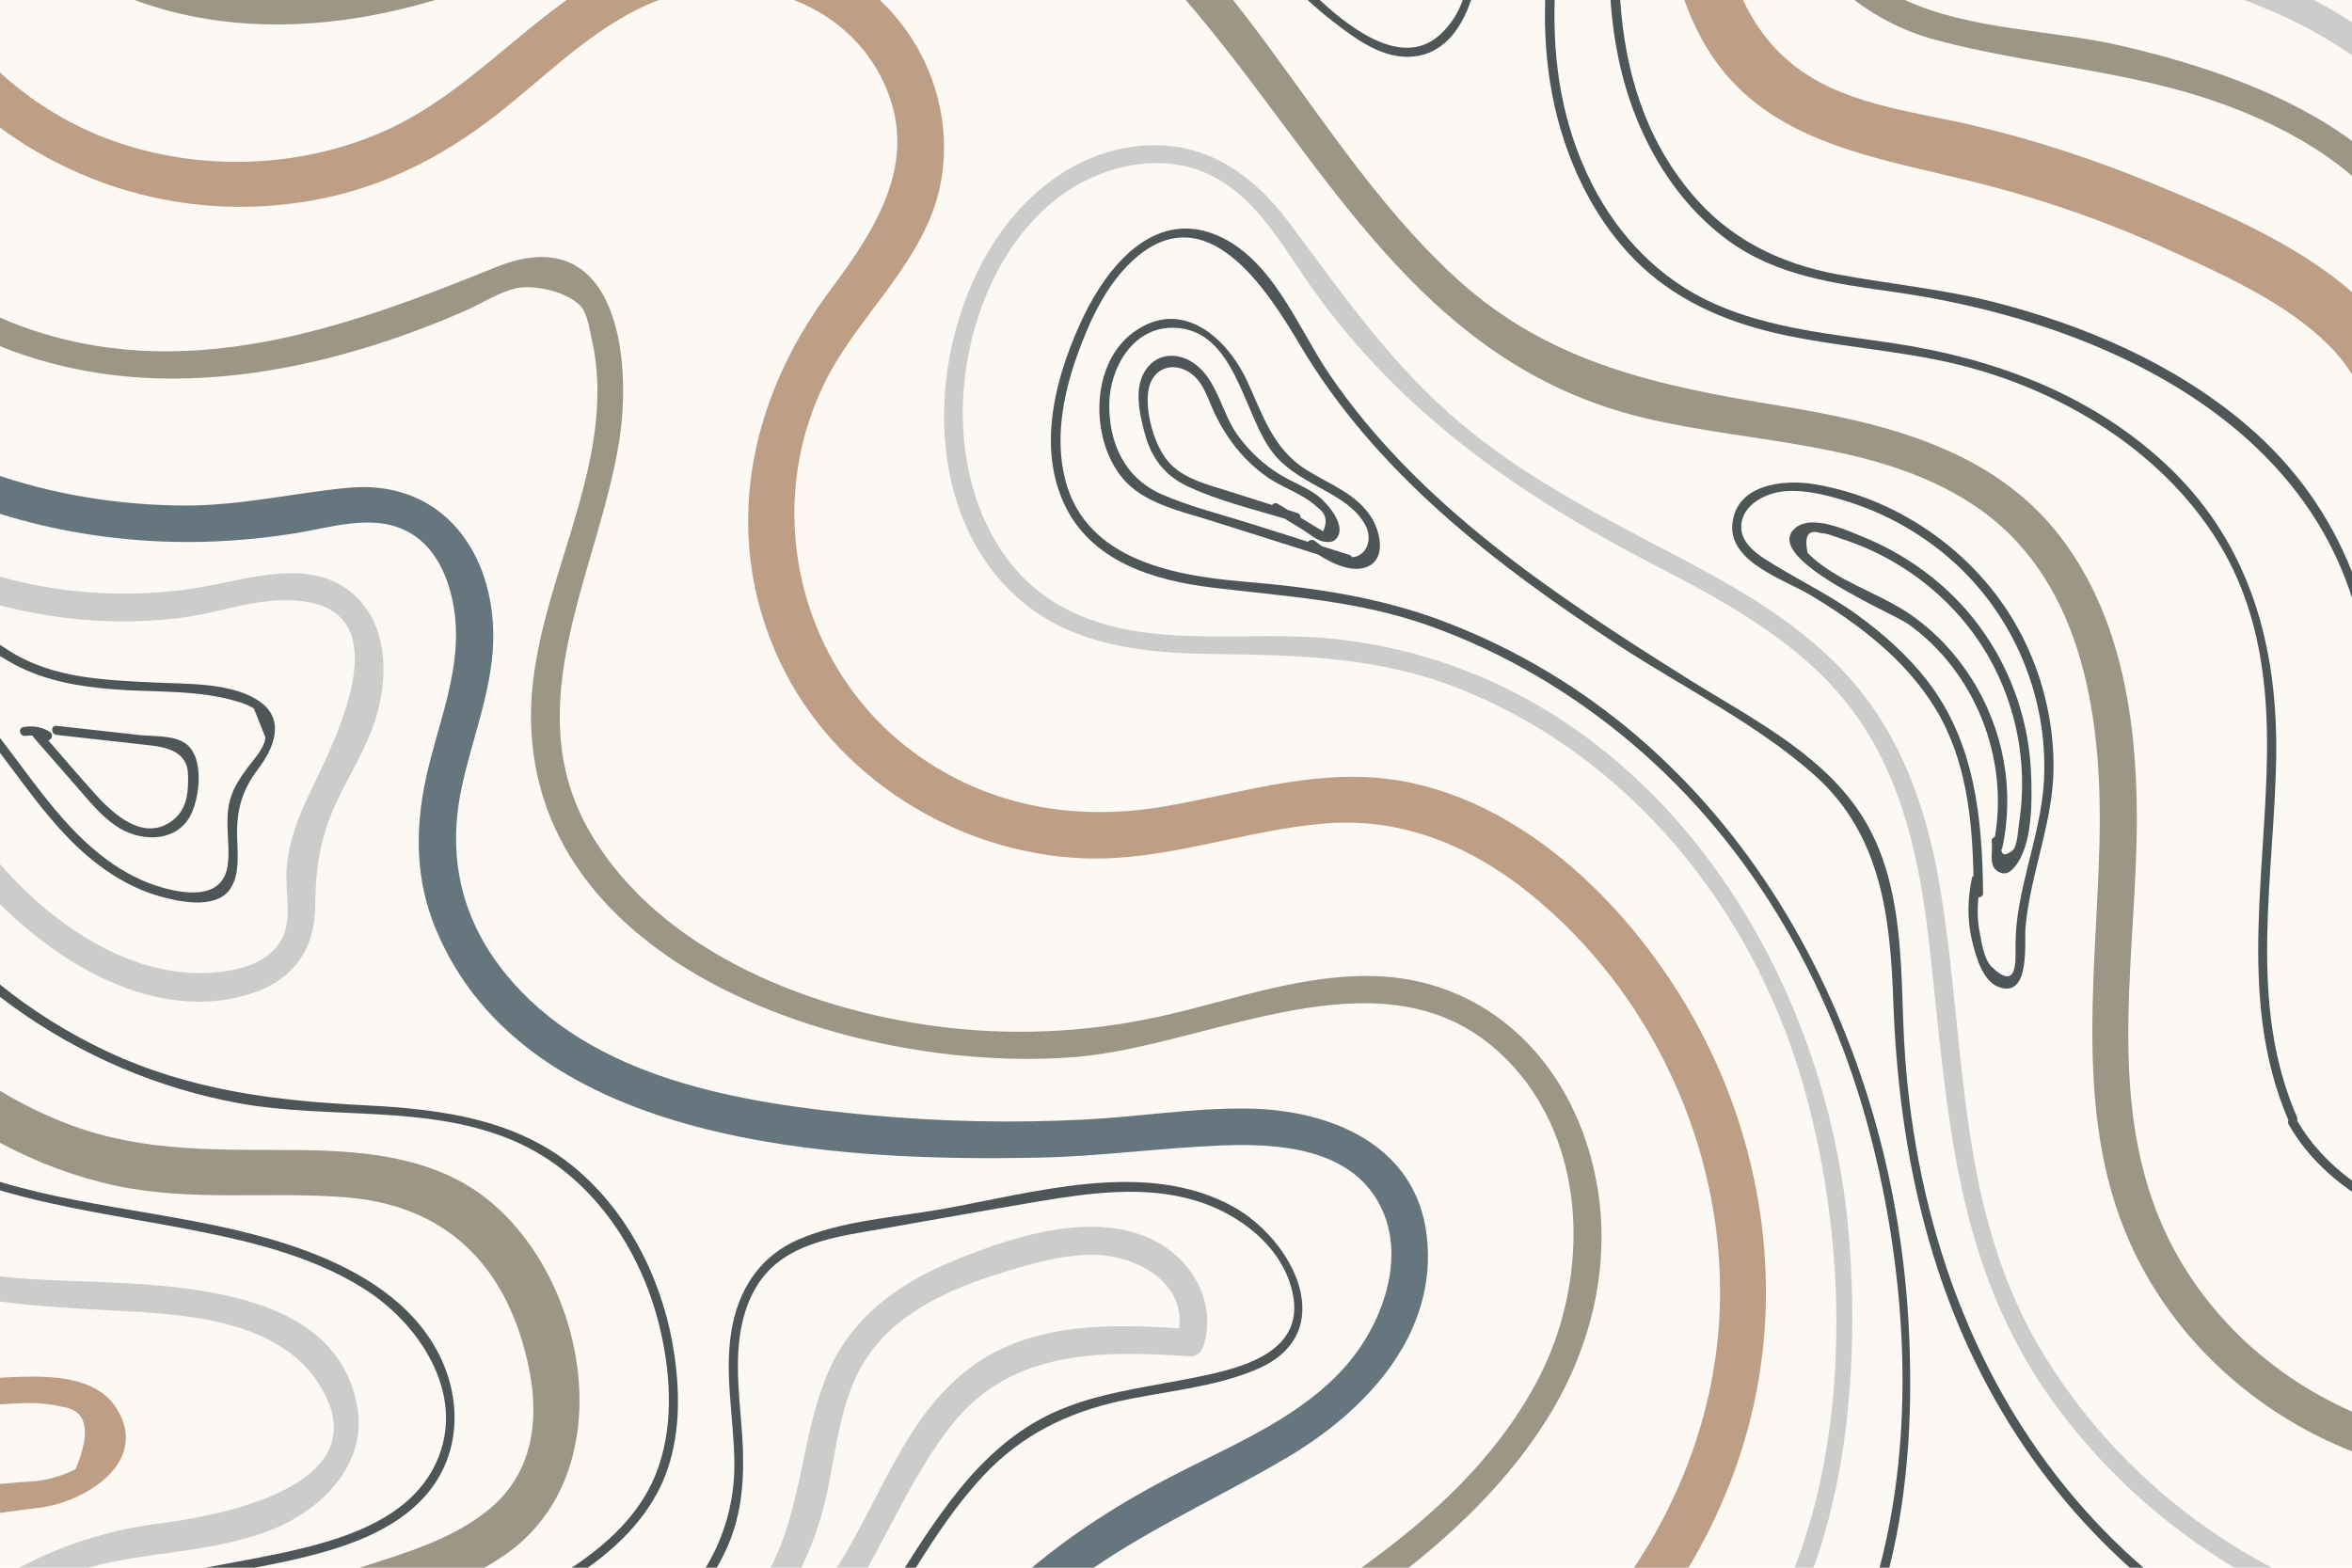 <?xml version="1.0" encoding="utf-8"?>
<!-- Generator: Adobe Illustrator 27.5.0, SVG Export Plug-In . SVG Version: 6.00 Build 0)  -->
<svg version="1.1" xmlns="http://www.w3.org/2000/svg" xmlns:xlink="http://www.w3.org/1999/xlink" x="0px" y="0px"
	 viewBox="0 0 1500 1000" style="enable-background:new 0 0 1500 1000;" xml:space="preserve">
<g id="Bg">
	<rect y="0" style="fill:#FCF8F4;" width="1500" height="1000"/>
</g>
<g id="Objects">
	<g>
		<path style="fill:#BE9E84;" d="M361.314,0c-39.361,28.377-72.67,64.787-117.996,84.411
			c-49.632,21.49-106.925,24.536-158.854,9.446C51.994,84.422,23.519,67.804,0,46.249v35.143
			c56.192,41.389,129.594,60.746,205.585,45.233c41.487-8.47,77.895-27.558,110.937-53.28C349.434,47.725,380.334,15.07,420.205,0
			H361.314z"/>
		<path style="fill:#BE9E84;" d="M884.457,496.796c-48.437-5.854-95.433,9.769-142.626,17.734
			c-52.064,8.788-103.385,1.37-148.258-27.15c-87.857-55.839-113.059-174.228-57.474-261.176
			c23.264-36.39,56.835-67.684,64.28-111.839c5.833-34.599-3.667-70.764-25.136-98.674C570.824,9.946,566.097,4.729,561.119,0
			h-54.78c22.949,8.915,42.791,25.104,54.843,47.803c27.433,51.67-0.876,96.101-31.921,137.613
			c-51.981,69.507-69.87,156.481-31.626,237.161c34.467,72.714,111.946,121.567,192.937,124.885
			c52.476,2.15,102.019-17.773,153.756-22.133c56.947-4.797,105.106,19.85,145.971,57.298
			c69.789,63.953,109.735,158.202,106.498,252.097c-2.027,58.807-21.884,116.239-54.705,165.276h34.742
			c19.634-32.82,34.066-68.629,42.036-105.721c17.289-80.458,3.621-165.203-34.982-237.856
			C1044.851,582.954,971.935,507.37,884.457,496.796z"/>
		<path style="fill:#9D9684;" d="M221.168,763.808c66.526,5.518,103.912,46.971,116.439,110.377
			c6.485,32.825,1.672,65.931-25.433,88.375c-23.369,19.35-53.957,28.153-82.477,37.322c-0.123,0.04-0.246,0.079-0.368,0.118h79.663
			c4.512-2.595,8.917-5.348,13.182-8.301c74.67-51.698,53.705-174.771-11.391-226.751c-33.875-27.05-78.922-30.989-120.88-31.341
			c-49.342-0.413-96.864,1.73-143.946-15.621C29.886,712.063,14.513,704.59,0,695.789v33.19
			c22.992,12.291,47.581,21.648,73.146,27.199C122.075,766.801,171.723,759.707,221.168,763.808z"/>
		<path style="fill:#CCCCCC;" d="M202.701,881.726c42.61,64.759-59.28,84.78-100.429,89.971
			c-32.343,4.081-62.571,13.533-89.845,28.302h43.847c39.091-10.878,80.543-9.208,118.58-24.904
			c31.248-12.894,59.279-41.648,53.05-77.436c-15.877-91.209-155.897-75.918-221.13-82.771c-2.275-0.239-4.529-0.522-6.773-0.826
			v16.099c24.312,3.316,49.492,4.619,75.215,5.919C117.907,838.237,176.552,841.984,202.701,881.726z"/>
		<path style="fill:#BE9E84;" d="M75.309,899.98C61.455,875.689,27.25,877.413,0,878.818v17.025
			c13.13-0.945,26.589-1.794,38.425,1.341c16.969,1.772,20.222,15.086,9.761,39.942c-10.278,5.249-21.22,7.965-32.824,8.147
			c-5.109,0.551-10.244,0.824-15.362,1.283v18.495c8.223-1.227,16.684-2.195,25.463-3.334
			C53.857,958.034,94.481,933.598,75.309,899.98z"/>
		<path style="fill:#4F5657;" d="M231.568,821.704c37.898,23.692,68.237,71.832,44.462,115.507
			c-16.509,30.326-52.367,42.917-84.288,50.668c-20.074,4.874-40.443,8.163-60.673,12.122h31.312
			c11.638-2.195,23.248-4.534,34.74-7.464c28.188-7.187,58.449-18.26,76.915-41.694c19.97-25.343,20.103-59.038,5.841-87.115
			c-16.652-32.784-50.041-52.906-83.754-65.529C133.294,774.672,63.918,773.141,0,753.888v5.426
			c37.688,11.102,77.66,16.792,116.233,24.087C155.839,790.89,197.099,800.156,231.568,821.704z"/>
		<path style="fill:#9D9684;" d="M240.748,219.442c18.671-5.977,37.002-12.969,54.976-20.745
			c10.726-4.641,22.767-12.662,34.141-14.968c11.082-2.247,32.718,2.429,40.862,12.021c3.971,4.675,5.386,14.881,6.725,20.863
			c18.357,81.956-39.936,160.737-38.804,242.508c2.251,162.658,213.995,226.594,348.441,214.993
			c84.851-7.321,192.99-70.358,267.458-4.272c59.539,52.838,60.735,145.921,25.501,211.669
			c-26.696,49.815-67.183,86.268-111.68,118.49h30.05c33.951-26.973,64.713-57.513,87.857-94.22
			c35.142-55.738,46.348-123.286,22.396-185.55c-21.841-56.776-70.012-96.096-132.803-97.621
			c-44.793-1.088-87.712,14.536-130.718,24.565c-45.604,10.635-92.605,13.687-139.206,8.529
			c-85.791-9.495-184.374-47.342-229.52-124.603c-47.459-81.22,5.255-166.878,18.451-249.525
			c8.708-54.539-2.021-142.292-78.714-111.114c-96.741,39.329-199.277,75.804-303.433,37.301c-4.291-1.586-8.535-3.324-12.726-5.2
			v18.23c35.281,14.398,73.988,21.089,113.211,20.689C156.517,241.04,199.663,232.595,240.748,219.442z"/>
		<path style="fill:#66767E;" d="M189.059,340.043c22.248-3.596,47.856-12.229,69.578-1.635
			c19.288,9.408,27.845,30.438,30.949,50.211c5.872,37.399-10.51,72.751-18.133,108.7c-6.878,32.437-6.429,64.295,6.475,95.328
			c57.784,138.964,256.786,148.5,385.535,145.758c38.652-0.823,76.863-6.19,115.425-7.727c36.562-1.457,82.289,1.607,101.182,38.099
			c17.489,33.78,1.062,76.95-22.554,103.409c-26.579,29.778-65.046,46.812-100.274,64.406
			c-35.458,17.709-69.357,38.309-99.091,63.408h39.376c38.499-26.223,81.255-45.544,122.847-69.996
			c50.756-29.84,96.906-78.957,89.543-141.767c-6.812-58.101-61.417-80.358-114.283-81.105
			c-34.609-0.489-69.139,5.248-103.648,7.011c-45.607,2.33-91.39,1.401-136.86-2.779c-82.642-7.597-179.054-22.922-233.642-91.37
			c-27.492-34.472-36.119-73.702-27.282-116.496c6.967-33.737,21.37-66.433,20.348-101.413
			c-1.573-53.869-35.586-96.573-93.166-90.888c-35.61,3.516-69.629,11.678-105.727,11.287c-35.72-0.386-71.327-5.445-105.534-15.658
			c-3.402-1.015-6.772-2.1-10.125-3.221v24.184c34.86,10.9,71.633,16.703,107.756,17.781
			C134.982,346.384,162.193,344.386,189.059,340.043z"/>
		<path style="fill:#4F5657;" d="M1464.957,714.724c0.247-0.674,0.283-1.444-0.068-2.246
			c-32.06-73.365-14.068-154.511-13.219-231.455c0.757-68.633-16.427-132.735-67.246-181.898
			c-48.515-46.936-111.659-70.454-177.843-80.324c-38.189-5.695-77.838-9.208-113.42-25.128
			c-34.683-15.517-60.973-43.052-77.881-76.385C996.276,79.82,990.27,40.13,991.507,0h-6.086
			c-0.804,28.046,1.946,56.04,10.203,83.598c9.076,30.297,24.397,59.247,46.837,82.03c24.393,24.765,55.917,38.934,89.662,46.786
			c37.978,8.836,77.253,10.667,115.173,19.787c34.605,8.323,67.829,22.529,97.301,42.289c29.892,20.044,55.926,46.152,73.637,77.355
			c19.556,34.451,26.517,73.355,27.453,112.442c2,83.485-20.694,170.534,13.783,250.336c-0.365,0.741-0.437,1.626,0.096,2.559
			c10.249,17.919,24.292,31.776,40.433,43.04v-7.145C1486.122,742.822,1474.025,730.401,1464.957,714.724z"/>
		<path style="fill:#BE9E84;" d="M1257.664,79.821c-39.447-9.243-84.205-13.276-116.221-40.248
			c-13.228-11.144-22.929-24.646-29.821-39.573h-37.388c2.296,6.437,4.944,12.774,7.984,18.985
			c33.605,68.658,103.135,79.226,171.248,95.721c43.644,10.57,86.385,25.023,127.203,43.581
			c36.391,16.545,79.416,35.275,107.138,64.651c4.694,4.975,8.721,10.296,12.194,15.89V186.37
			c-36.299-31.836-86.053-52.372-128.13-69.716C1334.861,101.397,1296.702,88.968,1257.664,79.821z"/>
		<path style="fill:#9D9684;" d="M1214.802,0h-32.222c15.098,11.482,32.591,20.297,51.952,25.482
			c60.491,16.201,122.404,19.094,182.022,40.517c29.647,10.653,59.556,25.687,83.446,46.141V89.869
			c-42.327-31.156-98.209-49.375-147.79-60.802C1308.474,18.987,1256.491,19.22,1214.802,0z"/>
		<path style="fill:#CCCCCC;" d="M1431.188,0c24.607,9.115,47.94,20.695,68.812,35.269V14.255
			c-7.82-5.111-15.923-9.854-24.244-14.255H1431.188z"/>
		<path style="fill:#4F5657;" d="M1432.914,271.256c-45.654-38.937-102.721-63.592-160.755-78.44
			c-33.102-8.469-66.797-11.57-100.298-17.81c-37.189-6.926-69.165-22.79-93.406-51.924C1048.431,86.999,1036.326,44.359,1033.28,0
			h-6.149c1.98,28.367,7.76,56.263,19.745,82.932c12.383,27.557,30.892,52.81,55.665,70.784c30.928,22.439,68.187,27.27,105.21,32.5
			c120.605,17.038,253.689,74.206,292.249,195.104v-16.478C1485.985,329.163,1463.684,297.499,1432.914,271.256z"/>
		<path style="fill:#9D9684;" d="M85.797,0c61.528,22.766,129.089,18.754,191.631,0H85.797z"/>
		<path style="fill:#9D9684;" d="M1375.133,772.219c-30.813-80.253-12.238-167.758-12.349-250.935
			c-0.082-61.897-9.89-128.32-48.794-178.925c-43.47-56.545-112.988-72.676-180.4-83.778
			c-76.018-12.521-145.084-26.791-203.702-80.062C875.512,129.102,837.458,65.889,792.944,8.37c-2.165-2.797-4.364-5.587-6.583-8.37
			h-30.166c88.473,102.465,146.898,231.488,291.849,266.471c71.046,17.147,153.547,14.947,215.096,58.772
			c67.237,47.875,77.78,137.683,75.805,213.222c-2.37,90.608-18.013,186.042,27.033,269.739
			c28.925,53.743,77.297,95.232,134.021,117.591v-25.353C1443.653,875.593,1397.384,830.171,1375.133,772.219z"/>
		<path style="fill:#4F5657;" d="M932.893,0c-2.869,8.048-7.38,15.436-14.257,21.855C896.401,42.607,865.311,21.986,841.692,0
			h-7.738c5.25,4.841,10.685,9.486,16.353,13.861c13.47,10.396,29.634,22.542,47.582,22.382C919.511,36.05,931.862,19.013,938.186,0
			H932.893z"/>
		<path style="fill:#CCCCCC;" d="M649.748,382.008c33.766,29.782,79.398,34.604,122.848,35.149
			c55.04,0.691,106.921,1.684,158.728,22.391c108.299,43.288,185.177,139.536,217.496,248.426
			c27.727,93.417,33.289,214.987-4.278,312.025h12.051c23.575-65.515,27.745-140.343,22.967-206.585
			c-13.077-181.285-133.866-366.42-330.74-386.053c-55.678-5.552-117.806,7.812-169.338-19.122
			c-46.456-24.28-65.808-76.725-65.454-126.145c0.364-50.882,21.834-109.294,65.482-139.387
			c26.303-18.134,63.287-25.588,92.976-10.755c27.172,13.576,43.016,40.767,59.408,64.777
			c57.059,83.57,133.549,137.248,222.768,183.452c47.884,24.797,97.346,51.613,129.119,96.252
			c30.665,43.084,41.058,95.913,46.784,147.239c11.698,104.854,15.28,204.379,80.641,293.052
			c30.731,41.692,69.576,76.832,113.773,103.275h23.898c-58.558-30.818-108.636-76.804-143.833-133.238
			c-58.018-93.027-50.457-196.776-67.745-300.441c-7.399-44.369-21.397-88.165-49.615-124.144
			c-29.929-38.158-72.4-63.317-114.923-85.713c-49.032-25.825-97.913-50.179-140.581-85.893
			c-44.935-37.609-75.582-82.645-110.233-128.831c-23.988-31.974-55.824-53.555-97.703-48.375
			c-43.639,5.397-77.326,36.089-97.371,73.148C591.435,232.03,589.805,329.137,649.748,382.008z"/>
		<path style="fill:#4F5657;" d="M773.641,374.874c47.342,5.694,92.874,8.236,138.244,24.423
			c46.934,16.744,90.475,42.541,128.347,74.497c79.177,66.809,130.496,159.449,154.706,258.663
			c20.745,85.011,26.549,181.209,3.776,267.542h6.222c12.934-51.431,15.125-106.207,12.143-157.817
			c-10.842-187.604-110.426-374.648-295.207-445.377c-41.851-16.02-84.363-22.047-128.773-25.821
			c-47.71-4.055-104.076-15.123-114.829-69.758c-4.829-24.538,0.084-50.004,8.281-73.316c7.614-21.652,18.315-45.393,35.522-61.395
			c46.902-43.617,85.866,17.968,107.131,53.792c48.284,81.338,124.485,140.022,203.023,191.348
			c41.254,26.961,88.071,49.998,124.93,82.758c42.853,38.086,48.399,91.034,50.326,144.728
			c3.53,98.395,24.71,194.011,79.512,277.766c19.998,30.564,44.018,58.587,71.249,83.092h8.723
			c-17.924-15.566-34.502-32.688-49.465-51.126c-67.973-83.751-99.678-189.328-103.616-295.378
			c-1.704-45.888-1.428-95.996-28.175-135.787c-26.045-38.747-71.854-61.207-110.553-85.537
			c-84.225-52.953-170.618-110.151-227.208-193.233c-20.453-30.028-36.644-75.101-73.499-89.539
			c-39.161-15.341-68.27,21.059-83.097,51.793c-17.207,35.67-30.294,81.563-12.977,119.596
			C695.397,358.168,735.465,370.282,773.641,374.874z"/>
		<path style="fill:#4F5657;" d="M874.734,330.224c-9.613-15.412-26.885-21.248-41.623-30.539
			c-21.329-13.445-27.706-34.976-37.673-56.483c-12.918-27.874-41.755-53.646-72.506-31.298
			c-27.64,20.086-27.894,67.989-7.077,93.057c13.578,16.351,37.406,21.114,56.784,27.249c22.704,7.188,45.409,14.375,68.113,21.563
			c9.461,6.2,23.014,12.255,32.381,7.231C884.235,355.052,879.847,338.42,874.734,330.224z M862.327,355.473
			c-0.303-0.676-0.88-1.249-1.79-1.537c-5.815-1.841-11.631-3.682-17.446-5.523c-1.517-1.034-3.001-2.135-4.451-3.315
			c-1.548-1.26-3.432-0.67-4.439,0.501c-11.905-3.769-23.809-7.538-35.713-11.306c-19.052-6.032-39.071-10.938-57.398-18.897
			c-23.709-10.296-33.886-32.658-33.656-57.46c0.213-22.898,14.969-49.701,41.531-48.861c39.344,1.244,43.885,56.123,63.117,80.099
			c9.157,11.416,21.669,17.403,34.217,24.466c9.4,5.291,19.182,11.517,24.44,21.243C875.591,343.862,871.74,354.648,862.327,355.473
			z"/>
		<path style="fill:#4F5657;" d="M840.799,316.558c-7.376-5.723-16.432-8.904-24.372-13.756
			c-10.651-6.509-20.006-15.267-27.225-25.36c-9.977-13.949-12.82-34.93-27.275-45.403c-9.064-6.567-21.363-7.477-29.261,1.344
			c-10.425,11.643-6.159,29.69-2.567,43.158c4.231,15.86,12.879,27.04,28.039,34.052c19.146,8.856,40.663,14.092,61.044,20.199
			c4.006,2.44,8.013,4.88,12.019,7.32c3.934,2.397,8.746,6.881,13.35,7.458c2.5,0.314,5.255,0.455,7.263-1.521
			C859.847,336.142,846.51,320.989,840.799,316.558z M843.796,338.952l-9.618-5.858c-1.587-0.966-3.174-1.933-4.76-2.899
			c0.078-1.226-0.484-2.492-2.001-2.972c-1.995-0.631-3.99-1.262-5.986-1.893c-2.163-1.317-4.326-2.635-6.489-3.953
			c-1.476-0.899-2.865-0.317-3.667,0.74c-9.557-3.019-19.115-6.035-28.668-9.066c-12.176-3.863-25.924-7.206-35.376-16.276
			c-10.246-9.832-16.278-31.167-15.164-45.047c1.702-21.199,23.253-22.648,33.671-6.952c3.302,4.975,5.286,10.804,7.687,16.189
			c7.723,17.327,18.911,32.138,34.612,43.25c10.109,7.154,23.273,10.833,32.216,19.47
			C845.65,327.53,846.831,332.619,843.796,338.952z"/>
		<path style="fill:#4F5657;" d="M1309.667,488.94c0.014-28.933-7.006-57.771-20.25-83.587
			c-25.613-49.924-76.088-87.133-132.208-96.476c-19.885-3.311-49.793-0.002-52.372,25.184
			c-2.517,24.59,33.173,35.607,49.764,45.544c30.885,18.499,60.56,41.168,79.505,72.064c19.77,32.24,23.635,69.959,24.522,106.893
			c-0.481,0.339-0.879,0.827-1.036,1.589c-2.759,13.384-3.118,26.924,0.169,40.274c2.233,9.07,6.428,24.942,16.427,28.963
			c20.976,8.435,16.792-28.717,17.564-37.533C1294.81,556.934,1309.649,524.357,1309.667,488.94z M1286.517,585.92
			c-0.815,6.303-1.095,12.581-1.114,18.925c-0.02,6.996,1.632,28.44-15.434,11.64c-4.635-4.563-6.374-15.998-7.536-22.385
			c-1.324-7.276-1.413-14.486-0.714-21.693c1.505,0.041,3.028-0.88,3.006-2.792c-0.546-47.927-5.194-96.391-35.823-135.67
			c-12.458-15.977-27.736-29.575-44.148-41.51c-19.046-13.85-40.288-23.597-59.927-36.357c-6.785-4.408-14.419-11.041-14.35-19.961
			c0.111-14.414,16.261-22.054,28.568-22.854c13.53-0.88,28.013,3.048,40.794,7.152c24.428,7.844,47.133,20.973,66.084,38.053
			c38.68,34.862,59.835,86.003,57.715,137.567C1302.372,526.813,1290.441,555.566,1286.517,585.92z"/>
		<path style="fill:#4F5657;" d="M1295.356,493.891c-1.622-43.885-20.402-86.229-52.713-116.58
			c-15.551-14.607-33.835-26.365-53.675-34.485c-10.496-4.296-33.665-15.456-44.391-5.666
			c-20.973,19.144,62.837,54.035,72.598,61.053c42.454,30.523,63.745,84.896,55.093,135.558c-1.311,0.466-2.405,1.692-2.08,3.413
			c1.043,5.512-2.359,14.831,3.995,18.709c4.413,2.694,7.674,0.663,10.632-2.84C1296.42,539.315,1295.977,510.696,1295.356,493.891z
			 M1287.793,524.118c-0.547,3.573-1.163,15.864-4.144,18.24c-5.333,4.251-6.822,2.631-7.294-0.254
			c0.281-0.32,0.512-0.71,0.625-1.235c7.988-37.034,0.773-75.798-19.561-107.933c-9.746-15.403-22.353-29.057-37.265-39.741
			c-18.033-12.919-39.876-19.396-57.801-32.405c-3.398-2.42-6.558-5.106-9.48-8.057c-2.427-11.092,0.369-15.306,8.39-12.641
			c4.104,0.014,9.105,2.316,13.066,3.575c12.672,4.028,24.803,9.611,36.138,16.489c21.374,12.97,39.875,30.651,53.333,51.555
			c14.453,22.448,23.162,48.516,25.256,75.015C1290.039,499.181,1289.685,511.759,1287.793,524.118z"/>
		<path style="fill:#4F5657;" d="M152.722,703.795c57.206,10.36,119.086,0.536,173.638,23.375
			c50.492,21.14,82.977,69.972,94.835,121.424c6.955,30.178,8.595,64.195-3.596,93.263c-10.384,24.759-30.671,43.402-52.974,58.142
			h10.253c1.961-1.413,3.91-2.846,5.835-4.326c18.753-14.419,34.842-32.172,43.479-54.268c9.462-24.208,9.609-51.385,5.964-76.759
			c-6.311-43.94-26.598-87.28-60.491-117.137c-38.083-33.548-87.458-39.991-136.603-42.439
			c-57.619-2.869-111.954-9.575-164.643-34.313C43.664,659.135,20.764,644.724,0,628.031v7.803c3.032,2.346,6.096,4.658,9.218,6.906
			C51.598,673.263,101.074,694.442,152.722,703.795z"/>
		<path style="fill:#CCCCCC;" d="M228.679,382.213c-24.492-25.66-61.063-15.461-91.526-9.311C91.096,382.2,44.111,380.069,0,367.907
			v18.276c19.493,5.066,39.552,8.32,59.935,9.6c18.16,1.14,36.364,0.589,54.427-1.557c21.25-2.525,42.475-10.482,63.826-11.261
			c83.568-3.048,36.643,86.783,18.847,123.977c-7.516,15.709-13.505,31.979-14.347,49.506c-0.67,13.961,4.132,31.624-3.955,44.335
			c-8.311,13.064-24.015,17.465-38.346,19.165c-46.74,5.545-91.158-20.206-123.523-51.099c-5.947-5.677-11.54-11.6-16.865-17.709
			v25.579c40.966,40.762,101.042,75.218,159.041,57.444c27.578-8.451,41.77-28.196,42.001-56.305
			c0.238-28.968,4.403-49.167,17.898-75.035c8.478-16.252,17.801-32.264,22.282-50.138
			C247.128,429.128,246.454,400.835,228.679,382.213z"/>
		<path style="fill:#4F5657;" d="M166.497,448.132c-17.424-13.066-47.979-11.733-68.708-12.79
			c-28.981-1.477-59.002-2.423-85.169-16.273C8.408,416.84,4.215,414.171,0,411.321v7.133c3.148,1.986,6.344,3.893,9.644,5.634
			c19.499,10.285,41.187,13.932,63,15.64c25.677,2.011,53.535,0.125,78.372,7.659c3.847,0.989,7.478,2.507,10.894,4.554l7.304,18.3
			c-0.218,6.518-7.004,13.697-10.736,18.682c-6.08,8.121-10.957,15.306-12.678,25.426c-2.008,11.81,0.72,23.766-0.337,35.612
			c-2.072,23.21-24.532,20.947-41.16,16.421c-26.13-7.112-47.281-24.917-64.669-44.722C25.421,505.473,13.143,487.743,0,470.705
			v9.506c14.136,18.575,27.477,37.85,43.836,54.627c16.271,16.687,36.023,30.865,58.898,37.148
			c13.805,3.791,37.418,8.395,45.39-7.114c4.578-8.909,3.429-20.514,3.133-30.102c-0.556-18,2.799-30.294,13.683-44.684
			C174.556,477.374,181.84,459.637,166.497,448.132z"/>
		<path style="fill:#4F5657;" d="M118.35,474.266c-7.71-5.458-20.659-4.418-29.527-5.406c-17.582-1.958-35.164-3.917-52.746-5.876
			c-3.765-0.419-3.735,5.395,0,5.812c19.536,2.177,39.071,4.353,58.607,6.529c12.254,1.365,24.762,4.23,25.228,18.656
			c0.358,11.069-0.521,22.311-9.907,29.405c-18.099,13.678-37.127-3.405-49.26-16.857c-10.152-11.255-20.014-22.78-29.937-34.24
			c2.23-0.413,3.543-3.815,1.032-5.399c-5.128-3.235-11.025-4.205-16.974-3.086c-3.724,0.701-2.147,6.303,1.568,5.604
			c1.418-0.267,2.81-0.285,4.186-0.195c0.116,0.233,0.201,0.469,0.394,0.69c10.276,11.777,20.541,23.564,30.828,35.332
			c7.454,8.526,15.03,17.643,25.027,23.419c14.702,8.495,35.72,8.098,44.472-8.198C127.415,509.142,130.658,482.979,118.35,474.266z
			"/>
		<path style="fill:#4F5657;" d="M450.056,1000h7.063c2.647-4.56,5.048-9.256,7.133-14.101
			c11.217-26.059,10.647-52.927,8.304-80.667c-2.392-28.331-5.437-59.71,10.296-85.186c16.814-27.227,50.272-31.087,79.325-36.167
			c33.453-5.85,66.877-11.901,100.37-17.528c32.71-5.496,67.695-10.281,100.099-0.45c27.794,8.433,54.96,29.081,61.6,58.237
			c9.472,41.593-39.175,50.066-69.606,55.964c-27.351,5.301-55.521,8.887-81.184,20.221c-24.938,11.014-45.117,29.313-61.972,50.221
			c-12.597,15.625-23.739,32.411-34.393,49.456h7.027c13.078-20.89,26.843-41.564,43.799-59.467
			c23.73-25.056,52.249-39.233,85.977-46.732c28.998-6.447,60.024-8.629,87.565-20.32c53.818-22.843,23.767-82.32-14.997-103.771
			c-55.906-30.938-128.04-8.539-186.731,1.724c-29.434,5.146-62.624,7.219-90.282,19.089c-22.698,9.741-36.391,28.699-41.756,52.174
			c-6.867,30.055,0.453,60.438,0.66,90.715C468.52,957.693,462.056,980.04,450.056,1000z"/>
		<path style="fill:#CCCCCC;" d="M511.117,1000c4.674-9.786,8.649-19.9,11.849-30.268c10.284-33.318,9.563-71.118,28.435-101.518
			c18.993-30.595,54.372-46.141,87.744-56.416c18.647-5.741,38.503-11.589,58.161-11.378c27.163,0.292,58.748,17.369,54.623,46.902
			c-45.75-2.96-94.946-3.487-133.151,25.061c-40.227,30.059-56.208,80.486-81.452,121.585c-1.242,2.021-2.505,4.029-3.776,6.031
			h19.776c17.395-30.952,31.965-63.808,53.964-91.497c37.928-47.738,95.511-47.166,151.663-43.279c3.92,0.271,7.449-2.912,8.531-6.4
			c9.462-30.491-9.803-60.256-39.418-71.029c-38.155-13.879-86.474,2.472-121.889,17.275c-34,14.211-63.473,35.986-78.096,70.377
			c-17.228,40.52-16.117,84.832-36.643,124.552H511.117z"/>
	</g>
</g>
</svg>
